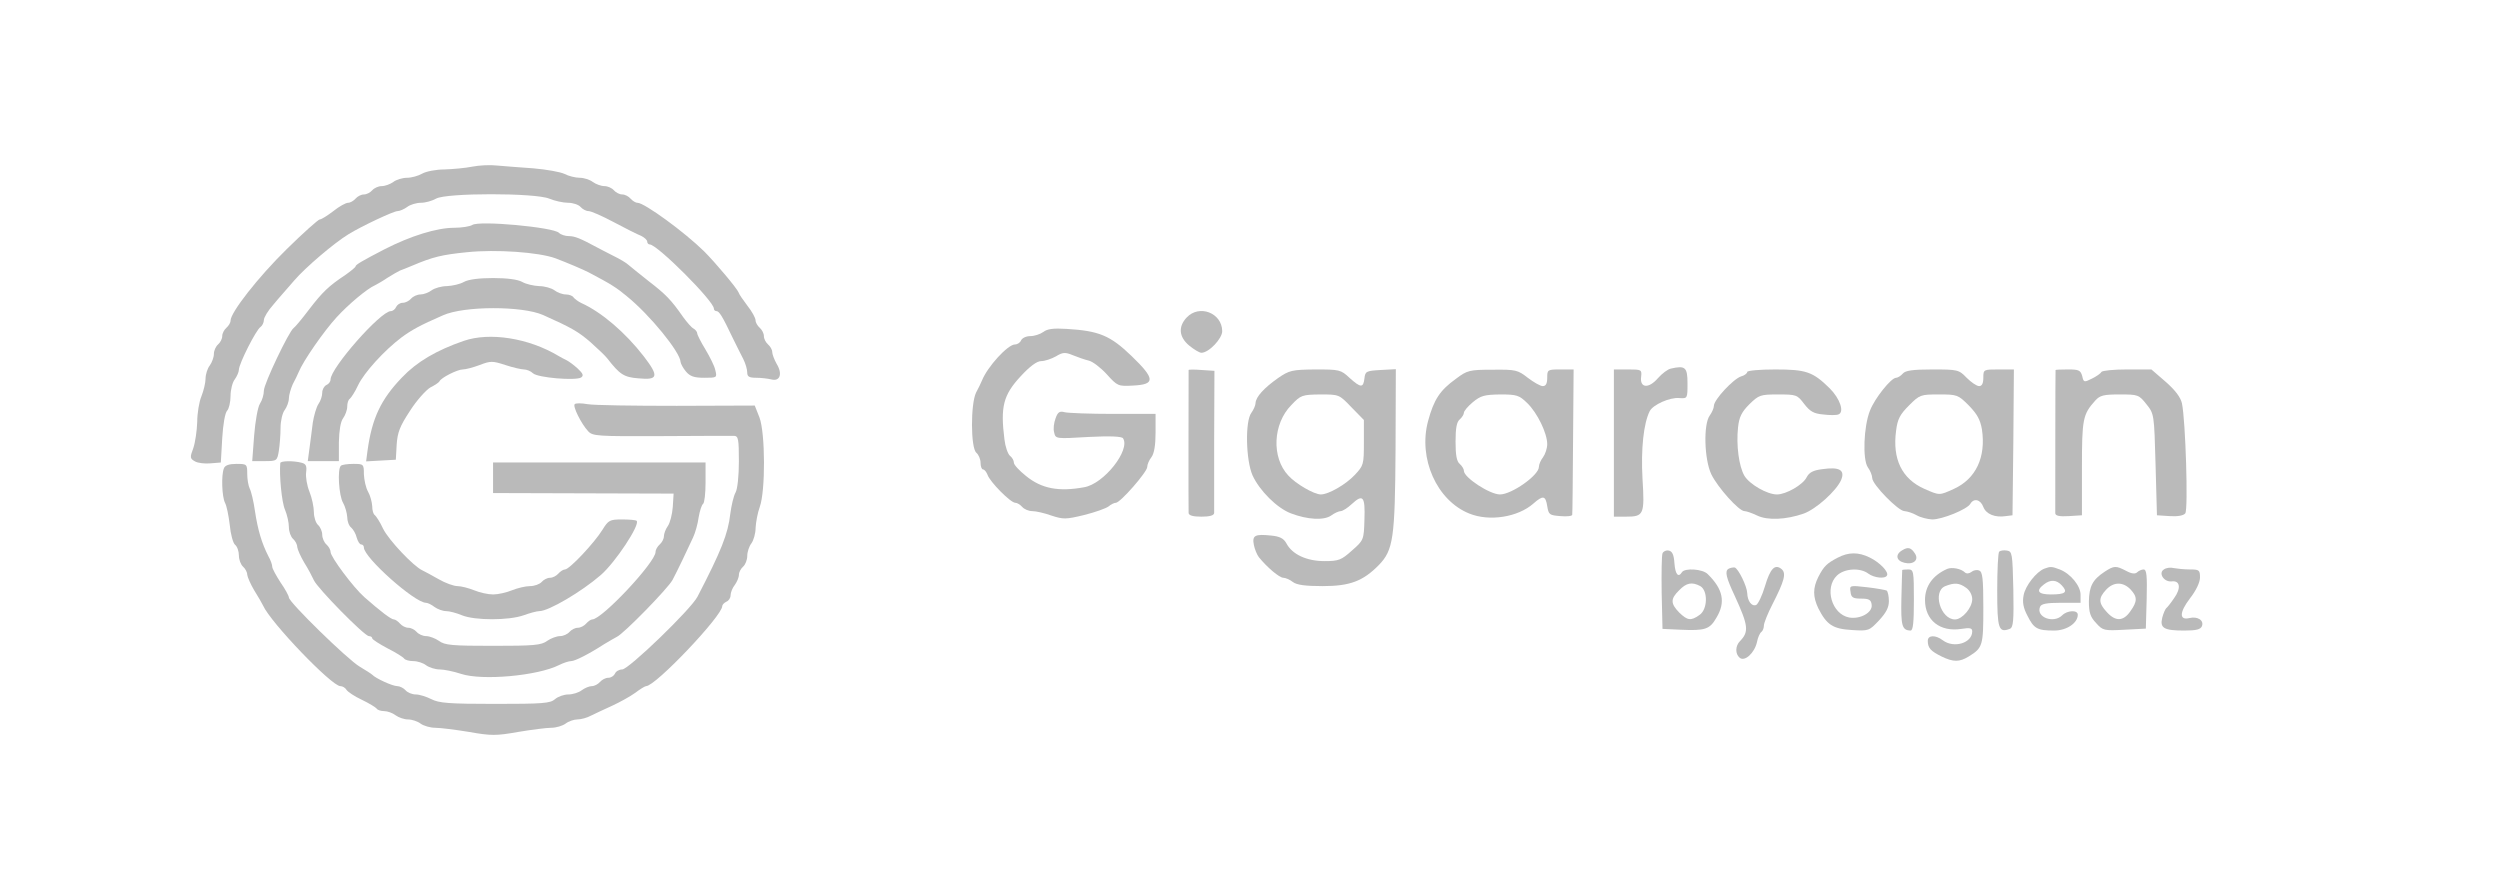 <?xml version="1.0" standalone="no"?>
<!DOCTYPE svg PUBLIC "-//W3C//DTD SVG 20010904//EN"
 "http://www.w3.org/TR/2001/REC-SVG-20010904/DTD/svg10.dtd">
<svg version="1.0" xmlns="http://www.w3.org/2000/svg"
 width="900pt" height="315pt" viewBox="0 0 900 315"
 preserveAspectRatio="xMidYMid meet">
<g transform="translate(0,315) scale(0.1,-0.1)"
fill="#bababa" stroke="none">
<path d="M1700 2550 c-25 -5 -70 -9 -100 -10 -30 0 -66 -7 -80 -15 -14 -8 -38
-15 -55 -15 -16 0 -39 -7 -49 -15 -11 -8 -30 -15 -42 -15 -12 0 -27 -7 -34
-15 -7 -8 -20 -15 -30 -15 -10 0 -23 -7 -30 -15 -7 -8 -19 -15 -27 -15 -8 0
-32 -13 -53 -30 -21 -16 -43 -30 -49 -30 -5 0 -59 -48 -119 -107 -103 -101
-202 -228 -202 -257 0 -8 -7 -19 -15 -26 -8 -7 -15 -20 -15 -30 0 -10 -7 -23
-15 -30 -8 -7 -15 -22 -15 -34 0 -12 -7 -31 -15 -42 -8 -10 -15 -32 -15 -47 0
-15 -7 -44 -15 -64 -8 -19 -15 -61 -15 -92 -1 -31 -7 -73 -14 -94 -13 -34 -12
-38 6 -48 10 -6 36 -9 56 -7 l37 3 5 87 c3 50 10 92 18 100 6 6 12 30 12 53 0
22 7 49 15 59 8 11 15 27 15 35 0 21 62 144 78 154 6 4 12 16 12 25 0 9 15 34
33 54 17 21 52 60 76 88 40 47 145 136 196 167 47 29 162 83 176 83 8 0 24 7
35 15 10 8 33 15 49 15 17 0 41 7 55 15 37 21 356 21 407 0 19 -8 50 -15 68
-15 18 0 38 -7 45 -15 7 -8 20 -15 29 -15 9 0 50 -18 91 -40 41 -22 85 -44 98
-49 12 -6 22 -15 22 -21 0 -5 4 -10 9 -10 27 0 231 -204 231 -231 0 -5 4 -9 9
-9 10 0 21 -17 59 -97 13 -26 30 -61 38 -76 8 -16 14 -37 14 -48 0 -15 7 -19
33 -19 17 0 42 -3 54 -6 31 -8 41 20 19 56 -9 16 -16 35 -16 43 0 8 -7 20 -15
27 -8 7 -15 20 -15 30 0 10 -7 23 -15 30 -8 7 -15 19 -15 27 0 8 -13 32 -29
52 -15 20 -30 41 -32 48 -5 14 -83 107 -124 148 -70 69 -215 175 -240 175 -7
0 -18 7 -25 15 -7 8 -20 15 -30 15 -10 0 -23 7 -30 15 -7 8 -22 15 -34 15 -12
0 -31 7 -42 15 -10 8 -32 15 -47 15 -15 0 -40 6 -55 14 -15 7 -65 16 -112 20
-47 3 -105 8 -130 10 -25 3 -65 1 -90 -4z"/>
<path d="M1700 2340 c-8 -5 -37 -10 -65 -10 -62 0 -156 -29 -250 -77 -81 -42
-105 -56 -105 -62 0 -3 -17 -17 -37 -31 -60 -40 -82 -61 -131 -125 -25 -33
-50 -63 -55 -66 -17 -12 -107 -201 -107 -225 0 -14 -6 -35 -14 -47 -8 -12 -17
-64 -21 -114 l-7 -93 45 0 c44 0 45 1 51 38 3 20 6 57 6 82 0 25 7 54 15 64 8
11 15 30 15 42 0 12 7 35 14 51 8 15 18 35 21 43 16 40 91 148 137 198 43 47
110 103 138 115 8 4 29 16 45 27 17 11 37 22 45 26 8 3 29 11 45 18 73 31 106
39 196 48 105 11 259 0 319 -22 42 -16 99 -40 120 -51 80 -42 100 -55 136 -85
83 -67 193 -202 194 -237 1 -7 9 -22 19 -34 15 -18 30 -23 66 -23 46 0 47 0
40 28 -3 15 -20 48 -36 75 -16 26 -29 52 -29 57 0 5 -6 13 -13 17 -8 4 -24 23
-38 42 -43 62 -63 82 -124 129 -33 26 -65 52 -72 58 -7 7 -32 22 -55 33 -24
12 -50 26 -58 30 -61 33 -81 41 -102 41 -13 0 -29 5 -36 12 -20 20 -288 45
-312 28z"/>
<path d="M1670 2135 c-14 -8 -41 -14 -61 -15 -19 0 -44 -7 -55 -15 -10 -8 -29
-15 -40 -15 -12 0 -27 -7 -34 -15 -7 -8 -20 -15 -30 -15 -10 0 -20 -7 -24 -15
-3 -8 -12 -15 -19 -15 -37 0 -217 -205 -217 -246 0 -8 -7 -17 -15 -20 -8 -4
-15 -16 -15 -28 0 -12 -6 -30 -14 -41 -7 -11 -16 -41 -20 -67 -3 -27 -9 -68
-12 -93 l-6 -45 56 0 56 0 0 68 c1 43 6 74 15 86 8 11 15 30 15 42 0 13 4 25
9 28 5 4 19 25 30 49 22 46 94 125 156 172 37 27 65 43 150 80 76 34 285 34
360 1 103 -46 127 -60 171 -98 27 -24 54 -50 60 -58 45 -58 60 -68 112 -72 72
-7 75 7 19 80 -66 85 -151 158 -224 191 -11 5 -24 15 -28 20 -3 6 -16 11 -28
11 -12 0 -31 7 -41 15 -11 8 -36 15 -55 15 -20 1 -47 7 -61 15 -16 9 -54 14
-105 14 -51 0 -89 -5 -105 -14z"/>
<path d="M4272 2007 c-31 -33 -28 -70 9 -101 17 -14 37 -26 44 -26 27 0 75 51
75 78 -1 66 -83 97 -128 49z"/>
<path d="M3756 1955 c-11 -8 -32 -15 -47 -15 -15 0 -29 -7 -33 -15 -3 -8 -13
-15 -22 -15 -26 0 -99 -80 -119 -130 -3 -8 -13 -28 -21 -43 -20 -40 -20 -200
1 -217 8 -7 15 -23 15 -36 0 -13 4 -24 9 -24 5 0 12 -9 16 -19 8 -25 83 -101
100 -101 7 0 18 -7 25 -15 7 -8 23 -15 36 -15 13 0 44 -7 69 -16 43 -14 52
-14 118 2 40 10 79 24 88 31 8 7 20 13 26 13 16 0 113 111 113 129 0 9 7 25
15 35 10 13 15 44 15 88 l0 68 -152 0 c-84 0 -163 3 -175 6 -18 5 -25 1 -33
-22 -6 -16 -9 -38 -5 -51 5 -23 6 -23 124 -16 78 4 120 2 124 -5 27 -42 -69
-164 -140 -176 -92 -17 -154 -5 -210 41 -24 19 -43 40 -43 47 0 8 -6 19 -14
25 -8 7 -17 33 -20 59 -15 118 -4 160 58 227 34 37 59 55 74 55 13 0 37 8 53
17 25 15 33 16 62 4 17 -7 43 -16 56 -19 14 -3 43 -25 65 -49 39 -43 41 -44
95 -41 81 4 80 24 -6 107 -76 73 -116 90 -233 97 -48 3 -70 0 -84 -11z"/>
<path d="M1670 1923 c-99 -34 -170 -76 -223 -132 -76 -79 -108 -147 -124 -264
l-5 -38 53 3 54 3 3 54 c3 44 11 66 48 122 24 38 58 75 73 84 16 8 31 18 33
22 5 13 65 43 84 43 10 0 37 7 61 16 39 15 46 15 92 0 27 -9 58 -16 67 -16 10
0 25 -6 33 -14 18 -16 153 -27 173 -15 10 7 7 14 -12 32 -14 13 -32 26 -40 30
-8 4 -22 11 -30 16 -107 64 -247 86 -340 54z"/>
<path d="M6015 1823 c-11 -2 -32 -18 -47 -35 -33 -38 -65 -35 -60 5 3 26 2 27
-47 27 l-51 0 0 -265 0 -265 43 0 c65 0 68 7 60 137 -6 107 4 199 26 243 12
23 72 50 106 47 30 -2 30 -2 30 53 0 58 -8 65 -60 53z"/>
<path d="M4279 1818 c0 -5 -1 -501 0 -515 1 -9 17 -13 46 -13 29 0 45 4 46 13
0 6 0 125 0 262 l1 250 -46 3 c-25 2 -46 2 -47 0z"/>
<path d="M4601 1789 c-51 -36 -80 -68 -81 -90 0 -8 -7 -24 -15 -35 -23 -30
-20 -170 4 -225 25 -55 88 -118 138 -137 60 -23 119 -26 145 -8 12 9 28 16 35
16 6 0 24 11 39 25 41 38 49 28 46 -56 -2 -73 -3 -74 -45 -111 -38 -34 -47
-38 -99 -38 -64 0 -116 24 -137 64 -10 18 -24 25 -55 28 -58 6 -69 1 -62 -34
3 -15 11 -35 18 -44 30 -37 74 -74 88 -74 8 0 24 -7 34 -15 14 -11 46 -15 108
-15 98 0 145 18 202 76 52 54 58 96 60 417 l1 288 -55 -3 c-52 -3 -55 -5 -58
-30 -4 -35 -13 -35 -54 2 -31 29 -36 30 -123 30 -84 -1 -93 -3 -134 -31z m264
-105 l45 -46 0 -81 c0 -79 -1 -83 -33 -117 -32 -34 -94 -70 -122 -70 -24 0
-90 38 -117 68 -61 65 -56 186 11 254 34 36 39 37 104 38 68 0 68 0 112 -46z"/>
<path d="M5241 1786 c-57 -41 -79 -74 -100 -152 -36 -134 31 -286 149 -333 72
-29 174 -13 230 36 35 31 44 29 50 -9 5 -31 8 -33 48 -36 23 -2 42 0 42 5 1 4
2 124 3 266 l2 257 -47 0 c-47 0 -48 -1 -48 -30 0 -21 -5 -30 -16 -30 -9 0
-33 14 -54 30 -36 28 -43 30 -126 29 -84 0 -92 -2 -133 -33z m257 -87 c37 -36
72 -109 72 -148 0 -15 -7 -36 -15 -47 -8 -10 -15 -26 -15 -35 0 -30 -98 -99
-140 -99 -37 0 -130 61 -130 85 0 7 -7 18 -15 25 -11 9 -15 32 -15 80 0 48 4
71 15 80 8 7 15 18 15 24 0 6 14 23 32 38 29 24 42 27 99 28 60 0 68 -3 97
-31z"/>
<path d="M6290 1811 c0 -5 -10 -13 -22 -16 -28 -9 -98 -84 -98 -106 0 -8 -7
-24 -15 -35 -23 -31 -20 -158 6 -212 23 -47 99 -132 119 -132 7 0 27 -7 46
-16 37 -18 104 -15 167 7 45 16 118 82 135 121 15 36 -6 48 -68 39 -33 -4 -47
-12 -56 -29 -13 -27 -74 -62 -107 -62 -35 0 -98 36 -117 67 -20 34 -30 111
-23 175 4 37 13 55 41 83 34 33 39 35 103 35 66 0 69 -1 94 -34 21 -27 34 -35
68 -38 23 -3 48 -3 55 0 23 8 6 57 -31 94 -61 60 -85 68 -196 68 -56 0 -101
-4 -101 -9z"/>
<path d="M6850 1805 c-7 -8 -18 -15 -24 -15 -18 0 -77 -74 -94 -118 -23 -57
-27 -176 -8 -204 9 -12 16 -30 16 -39 0 -23 94 -119 116 -119 11 -1 30 -7 44
-15 14 -8 39 -14 56 -15 36 0 125 36 137 56 13 22 37 16 47 -11 10 -26 42 -39
81 -33 l24 3 3 263 2 262 -55 0 c-54 0 -55 0 -55 -30 0 -20 -5 -30 -15 -30 -9
0 -29 14 -45 30 -28 29 -32 30 -123 30 -72 0 -98 -4 -107 -15z m238 -115 c30
-31 41 -51 47 -86 15 -100 -22 -178 -101 -214 -53 -24 -51 -24 -106 0 -81 36
-116 107 -102 210 5 41 14 58 46 90 39 39 42 40 108 40 66 0 69 -1 108 -40z"/>
<path d="M7400 1818 c-1 -5 -1 -502 -1 -516 1 -9 15 -12 49 -10 l47 3 0 170
c0 177 3 193 48 243 17 19 31 22 88 22 66 0 69 -1 96 -35 28 -35 28 -36 33
-217 l5 -183 46 -3 c29 -2 50 2 56 10 11 14 1 335 -12 396 -5 22 -24 47 -58
77 l-52 45 -87 0 c-48 0 -89 -4 -93 -9 -3 -6 -18 -16 -34 -24 -28 -14 -30 -14
-35 9 -6 21 -12 24 -51 24 -25 0 -45 -1 -45 -2z"/>
<path d="M2069 1695 c-8 -7 23 -70 48 -97 16 -18 31 -19 263 -18 135 1 253 1
263 1 15 -1 17 -12 17 -92 0 -52 -5 -100 -12 -112 -7 -12 -15 -47 -19 -77 -8
-72 -33 -134 -118 -298 -23 -45 -248 -262 -271 -262 -11 0 -23 -7 -26 -15 -4
-8 -14 -15 -24 -15 -10 0 -23 -7 -30 -15 -7 -8 -20 -15 -29 -15 -10 0 -26 -7
-37 -15 -10 -8 -32 -15 -48 -15 -16 0 -38 -8 -48 -17 -17 -15 -44 -17 -216
-17 -166 0 -202 3 -229 17 -18 9 -43 17 -56 17 -14 0 -30 7 -37 15 -7 8 -21
15 -30 15 -17 0 -78 28 -90 41 -3 3 -23 16 -45 29 -43 25 -255 232 -255 249 0
5 -13 30 -30 54 -16 25 -30 50 -30 57 0 7 -6 24 -14 38 -24 47 -38 95 -48 161
-5 36 -14 73 -19 82 -5 10 -9 34 -9 53 0 35 -1 36 -39 36 -26 0 -41 -5 -45
-16 -10 -25 -7 -103 4 -124 6 -11 13 -46 17 -79 3 -34 12 -66 19 -72 8 -6 14
-24 14 -39 0 -15 7 -33 15 -40 8 -7 15 -20 15 -29 1 -9 12 -34 25 -56 14 -22
28 -47 32 -55 27 -61 247 -290 278 -290 8 0 18 -6 22 -13 4 -7 29 -24 55 -36
27 -13 50 -27 54 -32 3 -5 15 -9 27 -9 12 0 31 -7 41 -15 11 -8 31 -15 45 -15
14 0 35 -7 45 -15 11 -8 35 -15 53 -15 18 0 73 -7 122 -15 79 -14 97 -14 176
0 48 8 102 15 119 15 18 0 41 7 52 15 10 8 30 15 42 15 13 0 36 6 50 14 15 7
50 24 77 36 28 13 64 33 82 46 17 13 35 24 39 24 34 0 274 253 274 288 0 5 7
12 15 16 8 3 15 13 15 23 0 10 7 27 15 37 8 11 15 27 15 37 0 9 7 22 15 29 8
7 15 24 15 39 0 14 7 35 15 45 8 11 15 36 15 55 1 20 7 54 15 76 21 58 20 266
-1 322 l-17 43 -281 -1 c-155 0 -299 2 -321 6 -22 4 -43 4 -46 0z"/>
<path d="M1009 1483 c-4 -43 5 -141 17 -168 8 -19 14 -47 14 -63 0 -16 7 -35
15 -42 8 -7 15 -20 15 -29 1 -9 12 -34 25 -56 14 -22 29 -51 35 -64 13 -29
182 -201 198 -201 7 0 12 -4 12 -8 0 -4 25 -20 55 -36 30 -15 57 -32 60 -37 4
-5 18 -9 33 -9 15 0 36 -7 46 -15 11 -8 33 -15 49 -15 15 0 50 -7 77 -16 76
-25 276 -7 353 32 16 8 35 14 43 14 14 0 65 26 119 61 17 10 37 22 45 26 24
10 185 175 201 205 16 30 53 107 74 153 8 17 17 49 20 72 4 24 11 45 16 49 5
3 9 38 9 77 l0 72 -383 0 -382 0 0 -55 0 -55 325 -1 325 -1 -3 -48 c-2 -27
-10 -58 -18 -69 -8 -11 -14 -28 -14 -37 0 -9 -7 -22 -15 -29 -8 -7 -15 -19
-15 -27 0 -37 -193 -243 -228 -243 -5 0 -15 -7 -22 -15 -7 -8 -20 -15 -30 -15
-10 0 -23 -7 -30 -15 -7 -8 -22 -15 -34 -15 -12 0 -33 -8 -46 -17 -21 -16 -49
-18 -195 -18 -146 0 -174 2 -195 18 -13 9 -34 17 -46 17 -12 0 -27 7 -34 15
-7 8 -20 15 -30 15 -10 0 -23 7 -30 15 -7 8 -17 15 -22 15 -10 0 -48 29 -106
80 -39 34 -122 145 -122 163 0 8 -7 20 -15 27 -8 7 -15 23 -15 35 0 12 -7 28
-15 35 -8 7 -15 28 -15 46 0 18 -7 52 -16 74 -9 22 -14 53 -12 69 3 23 0 31
-16 35 -30 8 -76 7 -77 -1z"/>
<path d="M1227 1473 c-13 -12 -7 -108 8 -133 8 -14 14 -37 15 -51 0 -15 6 -32
14 -38 8 -7 17 -23 20 -36 4 -14 11 -25 16 -25 6 0 10 -5 10 -11 0 -36 182
-198 223 -199 7 0 21 -7 31 -15 11 -8 30 -15 42 -15 12 0 38 -7 57 -15 46 -19
169 -19 222 0 22 8 48 15 57 15 33 0 152 70 221 130 52 45 142 181 129 195 -3
3 -27 5 -53 5 -44 0 -49 -3 -70 -37 -29 -47 -119 -143 -135 -143 -6 0 -17 -7
-24 -15 -7 -8 -20 -15 -30 -15 -10 0 -23 -7 -30 -15 -7 -8 -26 -15 -42 -15
-16 0 -45 -7 -65 -15 -19 -8 -50 -15 -68 -15 -18 0 -49 7 -68 15 -20 8 -47 15
-60 15 -13 0 -44 11 -68 25 -24 14 -51 28 -59 32 -32 15 -121 109 -141 150
-11 24 -25 45 -30 49 -5 3 -9 17 -9 32 -1 15 -7 38 -15 52 -8 14 -14 42 -15
63 0 36 -1 37 -38 37 -21 0 -42 -3 -45 -7z"/>
<path d="M6848 1169 c-26 -15 -22 -38 8 -45 32 -8 53 10 38 33 -14 22 -25 25
-46 12z"/>
<path d="M5985 1158 c-3 -8 -4 -72 -3 -143 l3 -129 65 -3 c88 -4 105 1 129 43
34 56 24 103 -31 157 -18 19 -83 23 -93 7 -13 -21 -24 -8 -27 32 -2 31 -8 44
-21 46 -9 2 -19 -3 -22 -10z m136 -118 c28 -16 27 -84 -3 -104 -31 -22 -43
-20 -73 9 -31 32 -32 49 0 80 26 27 46 31 76 15z"/>
<path d="M7197 1164 c-4 -4 -7 -67 -7 -140 0 -138 5 -153 45 -138 13 5 15 28
13 143 -3 128 -4 136 -23 139 -12 2 -24 0 -28 -4z"/>
<path d="M6615 1142 c-38 -20 -49 -30 -69 -69 -20 -40 -20 -71 0 -113 30 -59
52 -74 120 -78 61 -4 63 -3 98 34 26 28 36 47 36 70 0 18 -4 35 -8 38 -4 2
-36 8 -71 12 -62 7 -63 7 -59 -17 2 -20 9 -24 38 -24 28 0 36 -4 38 -22 4 -28
-41 -53 -81 -46 -63 12 -90 107 -44 151 27 26 84 29 113 7 20 -15 60 -20 67
-7 8 12 -25 47 -62 65 -41 20 -76 20 -116 -1z"/>
<path d="M6222 1102 c-13 -9 -8 -31 23 -97 49 -107 52 -129 19 -163 -17 -17
-18 -46 -1 -60 18 -15 53 17 62 56 3 17 11 34 16 37 5 4 9 14 9 23 0 9 14 44
31 77 43 84 50 111 33 126 -24 20 -41 3 -60 -61 -10 -34 -25 -65 -32 -68 -16
-6 -31 14 -32 43 -1 25 -32 88 -45 92 -5 1 -16 -1 -23 -5z"/>
<path d="M7010 1102 c-52 -23 -80 -62 -80 -112 0 -73 54 -116 131 -104 31 5
39 3 39 -9 0 -42 -66 -62 -106 -32 -26 20 -54 19 -54 -2 0 -26 11 -37 49 -56
43 -21 65 -21 99 0 50 31 52 39 52 175 0 106 -3 130 -15 134 -8 4 -21 1 -28
-5 -8 -6 -17 -7 -23 -2 -14 14 -47 20 -64 13z m68 -68 c13 -9 22 -26 22 -41 0
-31 -36 -73 -62 -73 -52 0 -82 101 -35 120 33 13 50 12 75 -6z"/>
<path d="M7360 1103 c-29 -11 -69 -62 -75 -96 -5 -25 -1 -46 14 -74 23 -46 35
-53 96 -53 45 0 85 27 85 57 0 18 -38 16 -56 -2 -31 -31 -95 -7 -80 30 4 11
22 15 76 15 l70 0 0 29 c0 32 -36 76 -75 91 -29 11 -33 11 -55 3z m63 -61 c22
-24 13 -32 -40 -32 -46 0 -55 13 -25 36 24 19 46 17 65 -4z"/>
<path d="M7577 1092 c-44 -29 -56 -53 -57 -107 0 -40 5 -56 26 -78 24 -27 29
-28 102 -24 l77 4 3 106 c2 84 0 107 -11 107 -7 0 -18 -5 -23 -10 -7 -7 -20
-6 -40 5 -37 19 -43 19 -77 -3z m93 -64 c25 -27 25 -43 -1 -79 -25 -36 -53
-37 -84 -3 -31 33 -31 51 -3 81 27 29 61 29 88 1z"/>
<path d="M7790 1100 c-21 -13 0 -46 28 -43 30 4 35 -24 9 -60 -12 -18 -25 -34
-29 -37 -3 -3 -10 -18 -14 -34 -9 -37 6 -46 79 -46 44 0 59 4 64 16 8 21 -16
36 -45 29 -37 -9 -37 20 2 71 22 28 36 58 36 75 0 27 -3 29 -37 29 -21 0 -47
3 -58 5 -11 3 -27 1 -35 -5z"/>
<path d="M6848 1098 c0 -2 -2 -48 -3 -103 -2 -98 2 -114 33 -115 9 0 12 29 12
110 0 103 -1 110 -20 110 -11 0 -21 -1 -22 -2z"/>
</g>
</svg>

